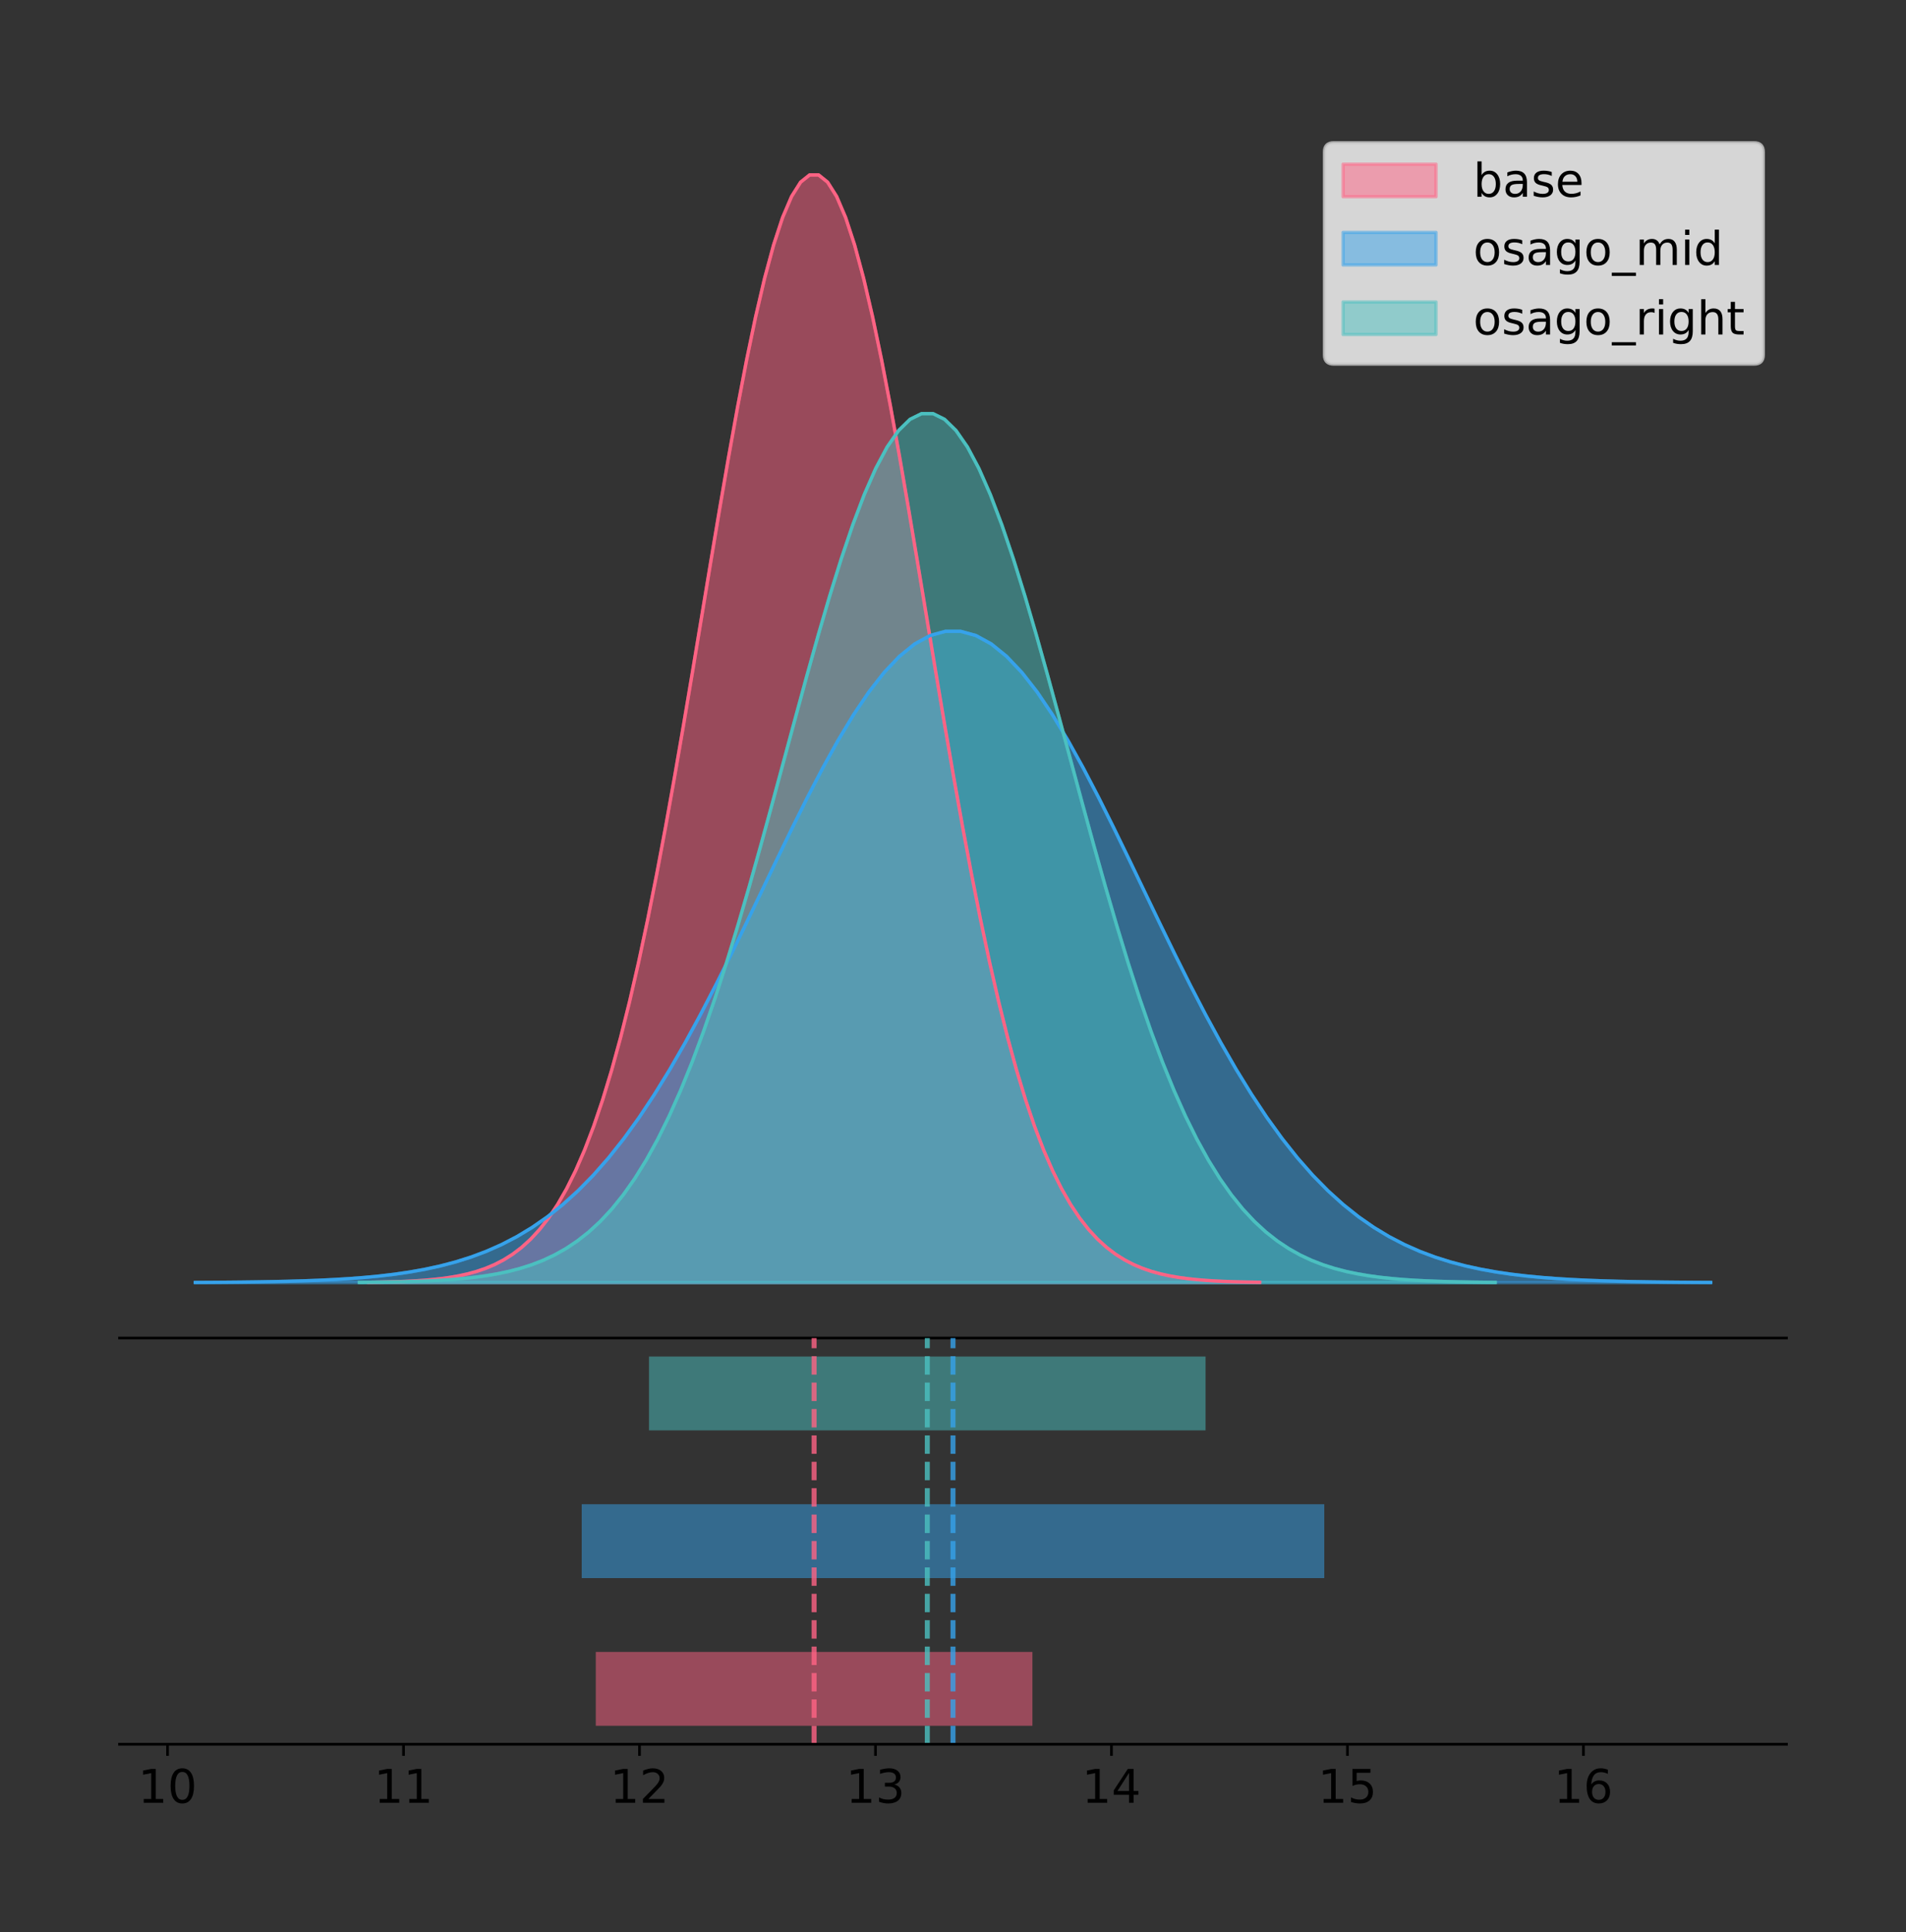 <?xml version="1.0" encoding="utf-8" standalone="no"?>
<!DOCTYPE svg PUBLIC "-//W3C//DTD SVG 1.1//EN"
  "http://www.w3.org/Graphics/SVG/1.1/DTD/svg11.dtd">
<!-- Created with matplotlib (https://matplotlib.org/) -->
<svg height="581.789pt" version="1.1" viewBox="0 0 574.2 581.789" width="574.2pt" xmlns="http://www.w3.org/2000/svg" xmlns:xlink="http://www.w3.org/1999/xlink">
 <rect x="0" y="0" width="574.2" height="581.789" fill="#333333" stroke="none"/>
 <defs>
  <style type="text/css">
*{stroke-linecap:butt;stroke-linejoin:round;}
  </style>
 </defs>
 <g id="figure_1">
  <g id="patch_1">
   <path d="M 0 581.789 
L 574.2 581.789 
L 574.2 0 
L 0 0 
z
" style="fill:none;"/>
  </g>
  <g id="axes_1">
   <g id="patch_2">
    <path d="M 36 402.93 
L 538.2 402.93 
L 538.2 36 
L 36 36 
z
" style="fill:none;"/>
   </g>
   <g id="PolyCollection_1">
    <defs>
     <path d="M 111.031 -195.538 
L 111.031 -195.65 
L 113.742 -195.692 
L 116.454 -195.749 
L 119.165 -195.825 
L 121.877 -195.925 
L 124.589 -196.058 
L 127.3 -196.23 
L 130.012 -196.455 
L 132.723 -196.744 
L 135.435 -197.115 
L 138.147 -197.585 
L 140.858 -198.179 
L 143.57 -198.923 
L 146.282 -199.848 
L 148.993 -200.99 
L 151.705 -202.39 
L 154.416 -204.093 
L 157.128 -206.151 
L 159.84 -208.617 
L 162.551 -211.552 
L 165.263 -215.017 
L 167.975 -219.078 
L 170.686 -223.801 
L 173.398 -229.25 
L 176.109 -235.488 
L 178.821 -242.572 
L 181.533 -250.552 
L 184.244 -259.468 
L 186.956 -269.344 
L 189.667 -280.192 
L 192.379 -292.002 
L 195.091 -304.744 
L 197.802 -318.365 
L 200.514 -332.786 
L 203.226 -347.901 
L 205.937 -363.58 
L 208.649 -379.667 
L 211.36 -395.98 
L 214.072 -412.318 
L 216.784 -428.462 
L 219.495 -444.18 
L 222.207 -459.23 
L 224.919 -473.372 
L 227.63 -486.366 
L 230.342 -497.987 
L 233.053 -508.025 
L 235.765 -516.294 
L 238.477 -522.64 
L 241.188 -526.94 
L 243.9 -529.111 
L 246.611 -529.111 
L 249.323 -526.94 
L 252.035 -522.64 
L 254.746 -516.294 
L 257.458 -508.025 
L 260.17 -497.987 
L 262.881 -486.366 
L 265.593 -473.372 
L 268.304 -459.23 
L 271.016 -444.18 
L 273.728 -428.462 
L 276.439 -412.318 
L 279.151 -395.98 
L 281.863 -379.667 
L 284.574 -363.58 
L 287.286 -347.901 
L 289.997 -332.786 
L 292.709 -318.365 
L 295.421 -304.744 
L 298.132 -292.002 
L 300.844 -280.192 
L 303.555 -269.344 
L 306.267 -259.468 
L 308.979 -250.552 
L 311.69 -242.572 
L 314.402 -235.488 
L 317.114 -229.25 
L 319.825 -223.801 
L 322.537 -219.078 
L 325.248 -215.017 
L 327.96 -211.552 
L 330.672 -208.617 
L 333.383 -206.151 
L 336.095 -204.093 
L 338.807 -202.39 
L 341.518 -200.99 
L 344.23 -199.848 
L 346.941 -198.923 
L 349.653 -198.179 
L 352.365 -197.585 
L 355.076 -197.115 
L 357.788 -196.744 
L 360.499 -196.455 
L 363.211 -196.23 
L 365.923 -196.058 
L 368.634 -195.925 
L 371.346 -195.825 
L 374.058 -195.749 
L 376.769 -195.692 
L 379.481 -195.65 
L 379.481 -195.538 
L 379.481 -195.538 
L 376.769 -195.538 
L 374.058 -195.538 
L 371.346 -195.538 
L 368.634 -195.538 
L 365.923 -195.538 
L 363.211 -195.538 
L 360.499 -195.538 
L 357.788 -195.538 
L 355.076 -195.538 
L 352.365 -195.538 
L 349.653 -195.538 
L 346.941 -195.538 
L 344.23 -195.538 
L 341.518 -195.538 
L 338.807 -195.538 
L 336.095 -195.538 
L 333.383 -195.538 
L 330.672 -195.538 
L 327.96 -195.538 
L 325.248 -195.538 
L 322.537 -195.538 
L 319.825 -195.538 
L 317.114 -195.538 
L 314.402 -195.538 
L 311.69 -195.538 
L 308.979 -195.538 
L 306.267 -195.538 
L 303.555 -195.538 
L 300.844 -195.538 
L 298.132 -195.538 
L 295.421 -195.538 
L 292.709 -195.538 
L 289.997 -195.538 
L 287.286 -195.538 
L 284.574 -195.538 
L 281.863 -195.538 
L 279.151 -195.538 
L 276.439 -195.538 
L 273.728 -195.538 
L 271.016 -195.538 
L 268.304 -195.538 
L 265.593 -195.538 
L 262.881 -195.538 
L 260.17 -195.538 
L 257.458 -195.538 
L 254.746 -195.538 
L 252.035 -195.538 
L 249.323 -195.538 
L 246.611 -195.538 
L 243.9 -195.538 
L 241.188 -195.538 
L 238.477 -195.538 
L 235.765 -195.538 
L 233.053 -195.538 
L 230.342 -195.538 
L 227.63 -195.538 
L 224.919 -195.538 
L 222.207 -195.538 
L 219.495 -195.538 
L 216.784 -195.538 
L 214.072 -195.538 
L 211.36 -195.538 
L 208.649 -195.538 
L 205.937 -195.538 
L 203.226 -195.538 
L 200.514 -195.538 
L 197.802 -195.538 
L 195.091 -195.538 
L 192.379 -195.538 
L 189.667 -195.538 
L 186.956 -195.538 
L 184.244 -195.538 
L 181.533 -195.538 
L 178.821 -195.538 
L 176.109 -195.538 
L 173.398 -195.538 
L 170.686 -195.538 
L 167.975 -195.538 
L 165.263 -195.538 
L 162.551 -195.538 
L 159.84 -195.538 
L 157.128 -195.538 
L 154.416 -195.538 
L 151.705 -195.538 
L 148.993 -195.538 
L 146.282 -195.538 
L 143.57 -195.538 
L 140.858 -195.538 
L 138.147 -195.538 
L 135.435 -195.538 
L 132.723 -195.538 
L 130.012 -195.538 
L 127.3 -195.538 
L 124.589 -195.538 
L 121.877 -195.538 
L 119.165 -195.538 
L 116.454 -195.538 
L 113.742 -195.538 
L 111.031 -195.538 
z
" id="m661def8cc9" style="stroke:#ff6384;stroke-opacity:0.5;"/>
    </defs>
    <g clip-path="url(#p92d3470f95)">
     <use style="fill:#ff6384;fill-opacity:0.5;stroke:#ff6384;stroke-opacity:0.5;" x="0" xlink:href="#m661def8cc9" y="581.789"/>
    </g>
   </g>
   <g id="PolyCollection_2">
    <defs>
     <path d="M 58.827 -195.538 
L 58.827 -195.604 
L 63.439 -195.629 
L 68.05 -195.662 
L 72.662 -195.707 
L 77.274 -195.766 
L 81.885 -195.844 
L 86.497 -195.945 
L 91.108 -196.077 
L 95.72 -196.247 
L 100.331 -196.465 
L 104.943 -196.742 
L 109.555 -197.091 
L 114.166 -197.528 
L 118.778 -198.072 
L 123.389 -198.744 
L 128.001 -199.567 
L 132.612 -200.569 
L 137.224 -201.778 
L 141.836 -203.229 
L 146.447 -204.954 
L 151.059 -206.992 
L 155.67 -209.38 
L 160.282 -212.157 
L 164.893 -215.361 
L 169.505 -219.029 
L 174.117 -223.194 
L 178.728 -227.887 
L 183.34 -233.129 
L 187.951 -238.936 
L 192.563 -245.315 
L 197.174 -252.259 
L 201.786 -259.752 
L 206.398 -267.761 
L 211.009 -276.24 
L 215.621 -285.128 
L 220.232 -294.348 
L 224.844 -303.806 
L 229.455 -313.399 
L 234.067 -323.006 
L 238.679 -332.498 
L 243.29 -341.74 
L 247.902 -350.59 
L 252.513 -358.905 
L 257.125 -366.546 
L 261.736 -373.379 
L 266.348 -379.281 
L 270.96 -384.144 
L 275.571 -387.875 
L 280.183 -390.403 
L 284.794 -391.68 
L 289.406 -391.68 
L 294.017 -390.403 
L 298.629 -387.875 
L 303.24 -384.144 
L 307.852 -379.281 
L 312.464 -373.379 
L 317.075 -366.546 
L 321.687 -358.905 
L 326.298 -350.59 
L 330.91 -341.74 
L 335.521 -332.498 
L 340.133 -323.006 
L 344.745 -313.399 
L 349.356 -303.806 
L 353.968 -294.348 
L 358.579 -285.128 
L 363.191 -276.24 
L 367.802 -267.761 
L 372.414 -259.752 
L 377.026 -252.259 
L 381.637 -245.315 
L 386.249 -238.936 
L 390.86 -233.129 
L 395.472 -227.887 
L 400.083 -223.194 
L 404.695 -219.029 
L 409.307 -215.361 
L 413.918 -212.157 
L 418.53 -209.38 
L 423.141 -206.992 
L 427.753 -204.954 
L 432.364 -203.229 
L 436.976 -201.778 
L 441.588 -200.569 
L 446.199 -199.567 
L 450.811 -198.744 
L 455.422 -198.072 
L 460.034 -197.528 
L 464.645 -197.091 
L 469.257 -196.742 
L 473.869 -196.465 
L 478.48 -196.247 
L 483.092 -196.077 
L 487.703 -195.945 
L 492.315 -195.844 
L 496.926 -195.766 
L 501.538 -195.707 
L 506.15 -195.662 
L 510.761 -195.629 
L 515.373 -195.604 
L 515.373 -195.538 
L 515.373 -195.538 
L 510.761 -195.538 
L 506.15 -195.538 
L 501.538 -195.538 
L 496.926 -195.538 
L 492.315 -195.538 
L 487.703 -195.538 
L 483.092 -195.538 
L 478.48 -195.538 
L 473.869 -195.538 
L 469.257 -195.538 
L 464.645 -195.538 
L 460.034 -195.538 
L 455.422 -195.538 
L 450.811 -195.538 
L 446.199 -195.538 
L 441.588 -195.538 
L 436.976 -195.538 
L 432.364 -195.538 
L 427.753 -195.538 
L 423.141 -195.538 
L 418.53 -195.538 
L 413.918 -195.538 
L 409.307 -195.538 
L 404.695 -195.538 
L 400.083 -195.538 
L 395.472 -195.538 
L 390.86 -195.538 
L 386.249 -195.538 
L 381.637 -195.538 
L 377.026 -195.538 
L 372.414 -195.538 
L 367.802 -195.538 
L 363.191 -195.538 
L 358.579 -195.538 
L 353.968 -195.538 
L 349.356 -195.538 
L 344.745 -195.538 
L 340.133 -195.538 
L 335.521 -195.538 
L 330.91 -195.538 
L 326.298 -195.538 
L 321.687 -195.538 
L 317.075 -195.538 
L 312.464 -195.538 
L 307.852 -195.538 
L 303.24 -195.538 
L 298.629 -195.538 
L 294.017 -195.538 
L 289.406 -195.538 
L 284.794 -195.538 
L 280.183 -195.538 
L 275.571 -195.538 
L 270.96 -195.538 
L 266.348 -195.538 
L 261.736 -195.538 
L 257.125 -195.538 
L 252.513 -195.538 
L 247.902 -195.538 
L 243.29 -195.538 
L 238.679 -195.538 
L 234.067 -195.538 
L 229.455 -195.538 
L 224.844 -195.538 
L 220.232 -195.538 
L 215.621 -195.538 
L 211.009 -195.538 
L 206.398 -195.538 
L 201.786 -195.538 
L 197.174 -195.538 
L 192.563 -195.538 
L 187.951 -195.538 
L 183.34 -195.538 
L 178.728 -195.538 
L 174.117 -195.538 
L 169.505 -195.538 
L 164.893 -195.538 
L 160.282 -195.538 
L 155.67 -195.538 
L 151.059 -195.538 
L 146.447 -195.538 
L 141.836 -195.538 
L 137.224 -195.538 
L 132.612 -195.538 
L 128.001 -195.538 
L 123.389 -195.538 
L 118.778 -195.538 
L 114.166 -195.538 
L 109.555 -195.538 
L 104.943 -195.538 
L 100.331 -195.538 
L 95.72 -195.538 
L 91.108 -195.538 
L 86.497 -195.538 
L 81.885 -195.538 
L 77.274 -195.538 
L 72.662 -195.538 
L 68.05 -195.538 
L 63.439 -195.538 
L 58.827 -195.538 
z
" id="m9fcf0ac31b" style="stroke:#36a2eb;stroke-opacity:0.5;"/>
    </defs>
    <g clip-path="url(#p92d3470f95)">
     <use style="fill:#36a2eb;fill-opacity:0.5;stroke:#36a2eb;stroke-opacity:0.5;" x="0" xlink:href="#m9fcf0ac31b" y="581.789"/>
    </g>
   </g>
   <g id="PolyCollection_3">
    <defs>
     <path d="M 108.266 -195.538 
L 108.266 -195.626 
L 111.722 -195.659 
L 115.179 -195.704 
L 118.635 -195.763 
L 122.091 -195.842 
L 125.548 -195.946 
L 129.004 -196.081 
L 132.461 -196.257 
L 135.917 -196.484 
L 139.374 -196.775 
L 142.83 -197.144 
L 146.286 -197.61 
L 149.743 -198.193 
L 153.199 -198.919 
L 156.656 -199.815 
L 160.112 -200.914 
L 163.568 -202.25 
L 167.025 -203.864 
L 170.481 -205.799 
L 173.938 -208.101 
L 177.394 -210.82 
L 180.85 -214.006 
L 184.307 -217.711 
L 187.763 -221.986 
L 191.22 -226.88 
L 194.676 -232.437 
L 198.133 -238.698 
L 201.589 -245.692 
L 205.045 -253.44 
L 208.502 -261.951 
L 211.958 -271.216 
L 215.415 -281.213 
L 218.871 -291.898 
L 222.327 -303.212 
L 225.784 -315.07 
L 229.24 -327.37 
L 232.697 -339.991 
L 236.153 -352.789 
L 239.609 -365.606 
L 243.066 -378.272 
L 246.522 -390.602 
L 249.979 -402.41 
L 253.435 -413.504 
L 256.891 -423.698 
L 260.348 -432.815 
L 263.804 -440.69 
L 267.261 -447.177 
L 270.717 -452.155 
L 274.174 -455.529 
L 277.63 -457.232 
L 281.086 -457.232 
L 284.543 -455.529 
L 287.999 -452.155 
L 291.456 -447.177 
L 294.912 -440.69 
L 298.368 -432.815 
L 301.825 -423.698 
L 305.281 -413.504 
L 308.738 -402.41 
L 312.194 -390.602 
L 315.65 -378.272 
L 319.107 -365.606 
L 322.563 -352.789 
L 326.02 -339.991 
L 329.476 -327.37 
L 332.933 -315.07 
L 336.389 -303.212 
L 339.845 -291.898 
L 343.302 -281.213 
L 346.758 -271.216 
L 350.215 -261.951 
L 353.671 -253.44 
L 357.127 -245.692 
L 360.584 -238.698 
L 364.04 -232.437 
L 367.497 -226.88 
L 370.953 -221.986 
L 374.409 -217.711 
L 377.866 -214.006 
L 381.322 -210.82 
L 384.779 -208.101 
L 388.235 -205.799 
L 391.692 -203.864 
L 395.148 -202.25 
L 398.604 -200.914 
L 402.061 -199.815 
L 405.517 -198.919 
L 408.974 -198.193 
L 412.43 -197.61 
L 415.886 -197.144 
L 419.343 -196.775 
L 422.799 -196.484 
L 426.256 -196.257 
L 429.712 -196.081 
L 433.168 -195.946 
L 436.625 -195.842 
L 440.081 -195.763 
L 443.538 -195.704 
L 446.994 -195.659 
L 450.45 -195.626 
L 450.45 -195.538 
L 450.45 -195.538 
L 446.994 -195.538 
L 443.538 -195.538 
L 440.081 -195.538 
L 436.625 -195.538 
L 433.168 -195.538 
L 429.712 -195.538 
L 426.256 -195.538 
L 422.799 -195.538 
L 419.343 -195.538 
L 415.886 -195.538 
L 412.43 -195.538 
L 408.974 -195.538 
L 405.517 -195.538 
L 402.061 -195.538 
L 398.604 -195.538 
L 395.148 -195.538 
L 391.692 -195.538 
L 388.235 -195.538 
L 384.779 -195.538 
L 381.322 -195.538 
L 377.866 -195.538 
L 374.409 -195.538 
L 370.953 -195.538 
L 367.497 -195.538 
L 364.04 -195.538 
L 360.584 -195.538 
L 357.127 -195.538 
L 353.671 -195.538 
L 350.215 -195.538 
L 346.758 -195.538 
L 343.302 -195.538 
L 339.845 -195.538 
L 336.389 -195.538 
L 332.933 -195.538 
L 329.476 -195.538 
L 326.02 -195.538 
L 322.563 -195.538 
L 319.107 -195.538 
L 315.65 -195.538 
L 312.194 -195.538 
L 308.738 -195.538 
L 305.281 -195.538 
L 301.825 -195.538 
L 298.368 -195.538 
L 294.912 -195.538 
L 291.456 -195.538 
L 287.999 -195.538 
L 284.543 -195.538 
L 281.086 -195.538 
L 277.63 -195.538 
L 274.174 -195.538 
L 270.717 -195.538 
L 267.261 -195.538 
L 263.804 -195.538 
L 260.348 -195.538 
L 256.891 -195.538 
L 253.435 -195.538 
L 249.979 -195.538 
L 246.522 -195.538 
L 243.066 -195.538 
L 239.609 -195.538 
L 236.153 -195.538 
L 232.697 -195.538 
L 229.24 -195.538 
L 225.784 -195.538 
L 222.327 -195.538 
L 218.871 -195.538 
L 215.415 -195.538 
L 211.958 -195.538 
L 208.502 -195.538 
L 205.045 -195.538 
L 201.589 -195.538 
L 198.133 -195.538 
L 194.676 -195.538 
L 191.22 -195.538 
L 187.763 -195.538 
L 184.307 -195.538 
L 180.85 -195.538 
L 177.394 -195.538 
L 173.938 -195.538 
L 170.481 -195.538 
L 167.025 -195.538 
L 163.568 -195.538 
L 160.112 -195.538 
L 156.656 -195.538 
L 153.199 -195.538 
L 149.743 -195.538 
L 146.286 -195.538 
L 142.83 -195.538 
L 139.374 -195.538 
L 135.917 -195.538 
L 132.461 -195.538 
L 129.004 -195.538 
L 125.548 -195.538 
L 122.091 -195.538 
L 118.635 -195.538 
L 115.179 -195.538 
L 111.722 -195.538 
L 108.266 -195.538 
z
" id="m5052dbb7e9" style="stroke:#4bc0c0;stroke-opacity:0.5;"/>
    </defs>
    <g clip-path="url(#p92d3470f95)">
     <use style="fill:#4bc0c0;fill-opacity:0.5;stroke:#4bc0c0;stroke-opacity:0.5;" x="0" xlink:href="#m5052dbb7e9" y="581.789"/>
    </g>
   </g>
   <g id="line2d_1">
    <path clip-path="url(#p92d3470f95)" d="M 111.031 386.139 
L 113.742 386.097 
L 116.454 386.04 
L 119.165 385.965 
L 121.877 385.864 
L 124.589 385.732 
L 127.3 385.559 
L 130.012 385.334 
L 132.723 385.045 
L 135.435 384.675 
L 138.147 384.204 
L 140.858 383.61 
L 143.57 382.867 
L 146.282 381.941 
L 148.993 380.799 
L 151.705 379.399 
L 154.416 377.696 
L 157.128 375.639 
L 159.84 373.172 
L 162.551 370.238 
L 165.263 366.772 
L 167.975 362.711 
L 170.686 357.989 
L 173.398 352.539 
L 176.109 346.301 
L 178.821 339.217 
L 181.533 331.237 
L 184.244 322.322 
L 186.956 312.445 
L 189.667 301.597 
L 192.379 289.787 
L 195.091 277.045 
L 197.802 263.424 
L 200.514 249.004 
L 203.226 233.888 
L 205.937 218.209 
L 208.649 202.123 
L 211.36 185.809 
L 214.072 169.471 
L 216.784 153.327 
L 219.495 137.61 
L 222.207 122.559 
L 224.919 108.418 
L 227.63 95.423 
L 230.342 83.803 
L 233.053 73.765 
L 235.765 65.495 
L 238.477 59.15 
L 241.188 54.85 
L 243.9 52.679 
L 246.611 52.679 
L 249.323 54.85 
L 252.035 59.15 
L 254.746 65.495 
L 257.458 73.765 
L 260.17 83.803 
L 262.881 95.423 
L 265.593 108.418 
L 268.304 122.559 
L 271.016 137.61 
L 273.728 153.327 
L 276.439 169.471 
L 279.151 185.809 
L 281.863 202.123 
L 284.574 218.209 
L 287.286 233.888 
L 289.997 249.004 
L 292.709 263.424 
L 295.421 277.045 
L 298.132 289.787 
L 300.844 301.597 
L 303.555 312.445 
L 306.267 322.322 
L 308.979 331.237 
L 311.69 339.217 
L 314.402 346.301 
L 317.114 352.539 
L 319.825 357.989 
L 322.537 362.711 
L 325.248 366.772 
L 327.96 370.238 
L 330.672 373.172 
L 333.383 375.639 
L 336.095 377.696 
L 338.807 379.399 
L 341.518 380.799 
L 344.23 381.941 
L 346.941 382.867 
L 349.653 383.61 
L 352.365 384.204 
L 355.076 384.675 
L 357.788 385.045 
L 360.499 385.334 
L 363.211 385.559 
L 365.923 385.732 
L 368.634 385.864 
L 371.346 385.965 
L 374.058 386.04 
L 376.769 386.097 
L 379.481 386.139 
" style="fill:none;stroke:#ff6384;stroke-linecap:square;"/>
   </g>
   <g id="line2d_2">
    <path clip-path="url(#p92d3470f95)" d="M 58.827 386.186 
L 63.439 386.161 
L 68.05 386.127 
L 72.662 386.083 
L 77.274 386.024 
L 81.885 385.946 
L 86.497 385.844 
L 91.108 385.712 
L 95.72 385.542 
L 100.331 385.324 
L 104.943 385.048 
L 109.555 384.698 
L 114.166 384.261 
L 118.778 383.717 
L 123.389 383.046 
L 128.001 382.222 
L 132.612 381.221 
L 137.224 380.011 
L 141.836 378.561 
L 146.447 376.835 
L 151.059 374.798 
L 155.67 372.41 
L 160.282 369.633 
L 164.893 366.429 
L 169.505 362.761 
L 174.117 358.595 
L 178.728 353.903 
L 183.34 348.66 
L 187.951 342.853 
L 192.563 336.475 
L 197.174 329.53 
L 201.786 322.038 
L 206.398 314.029 
L 211.009 305.549 
L 215.621 296.661 
L 220.232 287.442 
L 224.844 277.983 
L 229.455 268.391 
L 234.067 258.784 
L 238.679 249.291 
L 243.29 240.049 
L 247.902 231.199 
L 252.513 222.884 
L 257.125 215.244 
L 261.736 208.41 
L 266.348 202.508 
L 270.96 197.646 
L 275.571 193.914 
L 280.183 191.386 
L 284.794 190.109 
L 289.406 190.109 
L 294.017 191.386 
L 298.629 193.914 
L 303.24 197.646 
L 307.852 202.508 
L 312.464 208.41 
L 317.075 215.244 
L 321.687 222.884 
L 326.298 231.199 
L 330.91 240.049 
L 335.521 249.291 
L 340.133 258.784 
L 344.745 268.391 
L 349.356 277.983 
L 353.968 287.442 
L 358.579 296.661 
L 363.191 305.549 
L 367.802 314.029 
L 372.414 322.038 
L 377.026 329.53 
L 381.637 336.475 
L 386.249 342.853 
L 390.86 348.66 
L 395.472 353.903 
L 400.083 358.595 
L 404.695 362.761 
L 409.307 366.429 
L 413.918 369.633 
L 418.53 372.41 
L 423.141 374.798 
L 427.753 376.835 
L 432.364 378.561 
L 436.976 380.011 
L 441.588 381.221 
L 446.199 382.222 
L 450.811 383.046 
L 455.422 383.717 
L 460.034 384.261 
L 464.645 384.698 
L 469.257 385.048 
L 473.869 385.324 
L 478.48 385.542 
L 483.092 385.712 
L 487.703 385.844 
L 492.315 385.946 
L 496.926 386.024 
L 501.538 386.083 
L 506.15 386.127 
L 510.761 386.161 
L 515.373 386.186 
" style="fill:none;stroke:#36a2eb;stroke-linecap:square;"/>
   </g>
   <g id="line2d_3">
    <path clip-path="url(#p92d3470f95)" d="M 108.266 386.164 
L 111.722 386.13 
L 115.179 386.086 
L 118.635 386.026 
L 122.091 385.948 
L 125.548 385.844 
L 129.004 385.708 
L 132.461 385.532 
L 135.917 385.305 
L 139.374 385.014 
L 142.83 384.645 
L 146.286 384.179 
L 149.743 383.596 
L 153.199 382.87 
L 156.656 381.974 
L 160.112 380.876 
L 163.568 379.54 
L 167.025 377.926 
L 170.481 375.991 
L 173.938 373.688 
L 177.394 370.97 
L 180.85 367.784 
L 184.307 364.079 
L 187.763 359.804 
L 191.22 354.91 
L 194.676 349.352 
L 198.133 343.091 
L 201.589 336.097 
L 205.045 328.349 
L 208.502 319.839 
L 211.958 310.573 
L 215.415 300.577 
L 218.871 289.891 
L 222.327 278.578 
L 225.784 266.72 
L 229.24 254.419 
L 232.697 241.799 
L 236.153 229.001 
L 239.609 216.183 
L 243.066 203.518 
L 246.522 191.187 
L 249.979 179.38 
L 253.435 168.286 
L 256.891 158.091 
L 260.348 148.975 
L 263.804 141.1 
L 267.261 134.612 
L 270.717 129.634 
L 274.174 126.261 
L 277.63 124.557 
L 281.086 124.557 
L 284.543 126.261 
L 287.999 129.634 
L 291.456 134.612 
L 294.912 141.1 
L 298.368 148.975 
L 301.825 158.091 
L 305.281 168.286 
L 308.738 179.38 
L 312.194 191.187 
L 315.65 203.518 
L 319.107 216.183 
L 322.563 229.001 
L 326.02 241.799 
L 329.476 254.419 
L 332.933 266.72 
L 336.389 278.578 
L 339.845 289.891 
L 343.302 300.577 
L 346.758 310.573 
L 350.215 319.839 
L 353.671 328.349 
L 357.127 336.097 
L 360.584 343.091 
L 364.04 349.352 
L 367.497 354.91 
L 370.953 359.804 
L 374.409 364.079 
L 377.866 367.784 
L 381.322 370.97 
L 384.779 373.688 
L 388.235 375.991 
L 391.692 377.926 
L 395.148 379.54 
L 398.604 380.876 
L 402.061 381.974 
L 405.517 382.87 
L 408.974 383.596 
L 412.43 384.179 
L 415.886 384.645 
L 419.343 385.014 
L 422.799 385.305 
L 426.256 385.532 
L 429.712 385.708 
L 433.168 385.844 
L 436.625 385.948 
L 440.081 386.026 
L 443.538 386.086 
L 446.994 386.13 
L 450.45 386.164 
" style="fill:none;stroke:#4bc0c0;stroke-linecap:square;"/>
   </g>
   <g id="patch_3">
    <path d="M 36 402.93 
L 538.2 402.93 
" style="fill:none;stroke:#000000;stroke-linecap:square;stroke-linejoin:miter;stroke-width:0.8;"/>
   </g>
   <g id="legend_1">
    <g id="patch_4">
     <path d="M 401.814 109.627 
L 528.4 109.627 
Q 531.2 109.627 531.2 106.827 
L 531.2 45.8 
Q 531.2 43 528.4 43 
L 401.814 43 
Q 399.014 43 399.014 45.8 
L 399.014 106.827 
Q 399.014 109.627 401.814 109.627 
z
" style="fill:#ffffff;opacity:0.8;stroke:#cccccc;stroke-linejoin:miter;"/>
    </g>
    <g id="patch_5">
     <path d="M 404.614 59.238 
L 432.614 59.238 
L 432.614 49.438 
L 404.614 49.438 
z
" style="fill:#ff6384;opacity:0.5;stroke:#ff6384;stroke-linejoin:miter;"/>
    </g>
    <g id="text_1">
     <!-- base -->
     <defs>
      <path d="M 48.688 27.297 
Q 48.688 37.203 44.609 42.844 
Q 40.531 48.484 33.406 48.484 
Q 26.266 48.484 22.188 42.844 
Q 18.109 37.203 18.109 27.297 
Q 18.109 17.391 22.188 11.75 
Q 26.266 6.109 33.406 6.109 
Q 40.531 6.109 44.609 11.75 
Q 48.688 17.391 48.688 27.297 
z
M 18.109 46.391 
Q 20.953 51.266 25.266 53.625 
Q 29.594 56 35.594 56 
Q 45.562 56 51.781 48.094 
Q 58.016 40.188 58.016 27.297 
Q 58.016 14.406 51.781 6.484 
Q 45.562 -1.422 35.594 -1.422 
Q 29.594 -1.422 25.266 0.953 
Q 20.953 3.328 18.109 8.203 
L 18.109 0 
L 9.078 0 
L 9.078 75.984 
L 18.109 75.984 
z
" id="DejaVuSans-98"/>
      <path d="M 34.281 27.484 
Q 23.391 27.484 19.188 25 
Q 14.984 22.516 14.984 16.5 
Q 14.984 11.719 18.141 8.906 
Q 21.297 6.109 26.703 6.109 
Q 34.188 6.109 38.703 11.406 
Q 43.219 16.703 43.219 25.484 
L 43.219 27.484 
z
M 52.203 31.203 
L 52.203 0 
L 43.219 0 
L 43.219 8.297 
Q 40.141 3.328 35.547 0.953 
Q 30.953 -1.422 24.312 -1.422 
Q 15.922 -1.422 10.953 3.297 
Q 6 8.016 6 15.922 
Q 6 25.141 12.172 29.828 
Q 18.359 34.516 30.609 34.516 
L 43.219 34.516 
L 43.219 35.406 
Q 43.219 41.609 39.141 45 
Q 35.062 48.391 27.688 48.391 
Q 23 48.391 18.547 47.266 
Q 14.109 46.141 10.016 43.891 
L 10.016 52.203 
Q 14.938 54.109 19.578 55.047 
Q 24.219 56 28.609 56 
Q 40.484 56 46.344 49.844 
Q 52.203 43.703 52.203 31.203 
z
" id="DejaVuSans-97"/>
      <path d="M 44.281 53.078 
L 44.281 44.578 
Q 40.484 46.531 36.375 47.5 
Q 32.281 48.484 27.875 48.484 
Q 21.188 48.484 17.844 46.438 
Q 14.5 44.391 14.5 40.281 
Q 14.5 37.156 16.891 35.375 
Q 19.281 33.594 26.516 31.984 
L 29.594 31.297 
Q 39.156 29.25 43.188 25.516 
Q 47.219 21.781 47.219 15.094 
Q 47.219 7.469 41.188 3.016 
Q 35.156 -1.422 24.609 -1.422 
Q 20.219 -1.422 15.453 -0.562 
Q 10.688 0.297 5.422 2 
L 5.422 11.281 
Q 10.406 8.688 15.234 7.391 
Q 20.062 6.109 24.812 6.109 
Q 31.156 6.109 34.562 8.281 
Q 37.984 10.453 37.984 14.406 
Q 37.984 18.062 35.516 20.016 
Q 33.062 21.969 24.703 23.781 
L 21.578 24.516 
Q 13.234 26.266 9.516 29.906 
Q 5.812 33.547 5.812 39.891 
Q 5.812 47.609 11.281 51.797 
Q 16.75 56 26.812 56 
Q 31.781 56 36.172 55.266 
Q 40.578 54.547 44.281 53.078 
z
" id="DejaVuSans-115"/>
      <path d="M 56.203 29.594 
L 56.203 25.203 
L 14.891 25.203 
Q 15.484 15.922 20.484 11.062 
Q 25.484 6.203 34.422 6.203 
Q 39.594 6.203 44.453 7.469 
Q 49.312 8.734 54.109 11.281 
L 54.109 2.781 
Q 49.266 0.734 44.188 -0.344 
Q 39.109 -1.422 33.891 -1.422 
Q 20.797 -1.422 13.156 6.188 
Q 5.516 13.812 5.516 26.812 
Q 5.516 40.234 12.766 48.109 
Q 20.016 56 32.328 56 
Q 43.359 56 49.781 48.891 
Q 56.203 41.797 56.203 29.594 
z
M 47.219 32.234 
Q 47.125 39.594 43.094 43.984 
Q 39.062 48.391 32.422 48.391 
Q 24.906 48.391 20.391 44.141 
Q 15.875 39.891 15.188 32.172 
z
" id="DejaVuSans-101"/>
     </defs>
     <g transform="translate(443.814 59.238)scale(0.14 -0.14)">
      <use xlink:href="#DejaVuSans-98"/>
      <use x="63.477" xlink:href="#DejaVuSans-97"/>
      <use x="124.756" xlink:href="#DejaVuSans-115"/>
      <use x="176.855" xlink:href="#DejaVuSans-101"/>
     </g>
    </g>
    <g id="patch_6">
     <path d="M 404.614 79.787 
L 432.614 79.787 
L 432.614 69.987 
L 404.614 69.987 
z
" style="fill:#36a2eb;opacity:0.5;stroke:#36a2eb;stroke-linejoin:miter;"/>
    </g>
    <g id="text_2">
     <!-- osago_mid -->
     <defs>
      <path d="M 30.609 48.391 
Q 23.391 48.391 19.188 42.75 
Q 14.984 37.109 14.984 27.297 
Q 14.984 17.484 19.156 11.844 
Q 23.344 6.203 30.609 6.203 
Q 37.797 6.203 41.984 11.859 
Q 46.188 17.531 46.188 27.297 
Q 46.188 37.016 41.984 42.703 
Q 37.797 48.391 30.609 48.391 
z
M 30.609 56 
Q 42.328 56 49.016 48.375 
Q 55.719 40.766 55.719 27.297 
Q 55.719 13.875 49.016 6.219 
Q 42.328 -1.422 30.609 -1.422 
Q 18.844 -1.422 12.172 6.219 
Q 5.516 13.875 5.516 27.297 
Q 5.516 40.766 12.172 48.375 
Q 18.844 56 30.609 56 
z
" id="DejaVuSans-111"/>
      <path d="M 45.406 27.984 
Q 45.406 37.75 41.375 43.109 
Q 37.359 48.484 30.078 48.484 
Q 22.859 48.484 18.828 43.109 
Q 14.797 37.75 14.797 27.984 
Q 14.797 18.266 18.828 12.891 
Q 22.859 7.516 30.078 7.516 
Q 37.359 7.516 41.375 12.891 
Q 45.406 18.266 45.406 27.984 
z
M 54.391 6.781 
Q 54.391 -7.172 48.188 -13.984 
Q 42 -20.797 29.203 -20.797 
Q 24.469 -20.797 20.266 -20.094 
Q 16.062 -19.391 12.109 -17.922 
L 12.109 -9.188 
Q 16.062 -11.328 19.922 -12.344 
Q 23.781 -13.375 27.781 -13.375 
Q 36.625 -13.375 41.016 -8.766 
Q 45.406 -4.156 45.406 5.172 
L 45.406 9.625 
Q 42.625 4.781 38.281 2.391 
Q 33.938 0 27.875 0 
Q 17.828 0 11.672 7.656 
Q 5.516 15.328 5.516 27.984 
Q 5.516 40.672 11.672 48.328 
Q 17.828 56 27.875 56 
Q 33.938 56 38.281 53.609 
Q 42.625 51.219 45.406 46.391 
L 45.406 54.688 
L 54.391 54.688 
z
" id="DejaVuSans-103"/>
      <path d="M 50.984 -16.609 
L 50.984 -23.578 
L -0.984 -23.578 
L -0.984 -16.609 
z
" id="DejaVuSans-95"/>
      <path d="M 52 44.188 
Q 55.375 50.25 60.062 53.125 
Q 64.75 56 71.094 56 
Q 79.641 56 84.281 50.016 
Q 88.922 44.047 88.922 33.016 
L 88.922 0 
L 79.891 0 
L 79.891 32.719 
Q 79.891 40.578 77.094 44.375 
Q 74.312 48.188 68.609 48.188 
Q 61.625 48.188 57.562 43.547 
Q 53.516 38.922 53.516 30.906 
L 53.516 0 
L 44.484 0 
L 44.484 32.719 
Q 44.484 40.625 41.703 44.406 
Q 38.922 48.188 33.109 48.188 
Q 26.219 48.188 22.156 43.531 
Q 18.109 38.875 18.109 30.906 
L 18.109 0 
L 9.078 0 
L 9.078 54.688 
L 18.109 54.688 
L 18.109 46.188 
Q 21.188 51.219 25.484 53.609 
Q 29.781 56 35.688 56 
Q 41.656 56 45.828 52.969 
Q 50 49.953 52 44.188 
z
" id="DejaVuSans-109"/>
      <path d="M 9.422 54.688 
L 18.406 54.688 
L 18.406 0 
L 9.422 0 
z
M 9.422 75.984 
L 18.406 75.984 
L 18.406 64.594 
L 9.422 64.594 
z
" id="DejaVuSans-105"/>
      <path d="M 45.406 46.391 
L 45.406 75.984 
L 54.391 75.984 
L 54.391 0 
L 45.406 0 
L 45.406 8.203 
Q 42.578 3.328 38.25 0.953 
Q 33.938 -1.422 27.875 -1.422 
Q 17.969 -1.422 11.734 6.484 
Q 5.516 14.406 5.516 27.297 
Q 5.516 40.188 11.734 48.094 
Q 17.969 56 27.875 56 
Q 33.938 56 38.25 53.625 
Q 42.578 51.266 45.406 46.391 
z
M 14.797 27.297 
Q 14.797 17.391 18.875 11.75 
Q 22.953 6.109 30.078 6.109 
Q 37.203 6.109 41.297 11.75 
Q 45.406 17.391 45.406 27.297 
Q 45.406 37.203 41.297 42.844 
Q 37.203 48.484 30.078 48.484 
Q 22.953 48.484 18.875 42.844 
Q 14.797 37.203 14.797 27.297 
z
" id="DejaVuSans-100"/>
     </defs>
     <g transform="translate(443.814 79.787)scale(0.14 -0.14)">
      <use xlink:href="#DejaVuSans-111"/>
      <use x="61.182" xlink:href="#DejaVuSans-115"/>
      <use x="113.281" xlink:href="#DejaVuSans-97"/>
      <use x="174.561" xlink:href="#DejaVuSans-103"/>
      <use x="238.037" xlink:href="#DejaVuSans-111"/>
      <use x="299.219" xlink:href="#DejaVuSans-95"/>
      <use x="349.219" xlink:href="#DejaVuSans-109"/>
      <use x="446.631" xlink:href="#DejaVuSans-105"/>
      <use x="474.414" xlink:href="#DejaVuSans-100"/>
     </g>
    </g>
    <g id="patch_7">
     <path d="M 404.614 100.726 
L 432.614 100.726 
L 432.614 90.926 
L 404.614 90.926 
z
" style="fill:#4bc0c0;opacity:0.5;stroke:#4bc0c0;stroke-linejoin:miter;"/>
    </g>
    <g id="text_3">
     <!-- osago_right -->
     <defs>
      <path d="M 41.109 46.297 
Q 39.594 47.172 37.812 47.578 
Q 36.031 48 33.891 48 
Q 26.266 48 22.188 43.047 
Q 18.109 38.094 18.109 28.812 
L 18.109 0 
L 9.078 0 
L 9.078 54.688 
L 18.109 54.688 
L 18.109 46.188 
Q 20.953 51.172 25.484 53.578 
Q 30.031 56 36.531 56 
Q 37.453 56 38.578 55.875 
Q 39.703 55.766 41.062 55.516 
z
" id="DejaVuSans-114"/>
      <path d="M 54.891 33.016 
L 54.891 0 
L 45.906 0 
L 45.906 32.719 
Q 45.906 40.484 42.875 44.328 
Q 39.844 48.188 33.797 48.188 
Q 26.516 48.188 22.312 43.547 
Q 18.109 38.922 18.109 30.906 
L 18.109 0 
L 9.078 0 
L 9.078 75.984 
L 18.109 75.984 
L 18.109 46.188 
Q 21.344 51.125 25.703 53.562 
Q 30.078 56 35.797 56 
Q 45.219 56 50.047 50.172 
Q 54.891 44.344 54.891 33.016 
z
" id="DejaVuSans-104"/>
      <path d="M 18.312 70.219 
L 18.312 54.688 
L 36.812 54.688 
L 36.812 47.703 
L 18.312 47.703 
L 18.312 18.016 
Q 18.312 11.328 20.141 9.422 
Q 21.969 7.516 27.594 7.516 
L 36.812 7.516 
L 36.812 0 
L 27.594 0 
Q 17.188 0 13.234 3.875 
Q 9.281 7.766 9.281 18.016 
L 9.281 47.703 
L 2.688 47.703 
L 2.688 54.688 
L 9.281 54.688 
L 9.281 70.219 
z
" id="DejaVuSans-116"/>
     </defs>
     <g transform="translate(443.814 100.726)scale(0.14 -0.14)">
      <use xlink:href="#DejaVuSans-111"/>
      <use x="61.182" xlink:href="#DejaVuSans-115"/>
      <use x="113.281" xlink:href="#DejaVuSans-97"/>
      <use x="174.561" xlink:href="#DejaVuSans-103"/>
      <use x="238.037" xlink:href="#DejaVuSans-111"/>
      <use x="299.219" xlink:href="#DejaVuSans-95"/>
      <use x="349.219" xlink:href="#DejaVuSans-114"/>
      <use x="390.332" xlink:href="#DejaVuSans-105"/>
      <use x="418.115" xlink:href="#DejaVuSans-103"/>
      <use x="481.592" xlink:href="#DejaVuSans-104"/>
      <use x="544.971" xlink:href="#DejaVuSans-116"/>
     </g>
    </g>
   </g>
  </g>
  <g id="axes_2">
   <g id="patch_8">
    <path d="M 36 525.24 
L 538.2 525.24 
L 538.2 402.93 
L 36 402.93 
z
" style="fill:none;"/>
   </g>
   <g id="patch_9">
    <path clip-path="url(#p95c00cf49b)" d="M 179.485 519.68 
L 311.026 519.68 
L 311.026 497.442 
L 179.485 497.442 
z
" style="fill:#ff6384;opacity:0.5;"/>
   </g>
   <g id="patch_10">
    <path clip-path="url(#p95c00cf49b)" d="M 175.246 475.204 
L 398.954 475.204 
L 398.954 452.966 
L 175.246 452.966 
z
" style="fill:#36a2eb;opacity:0.5;"/>
   </g>
   <g id="patch_11">
    <path clip-path="url(#p95c00cf49b)" d="M 195.523 430.728 
L 363.193 430.728 
L 363.193 408.49 
L 195.523 408.49 
z
" style="fill:#4bc0c0;opacity:0.5;"/>
   </g>
   <g id="matplotlib.axis_1">
    <g id="xtick_1">
     <g id="line2d_4">
      <defs>
       <path d="M 0 0 
L 0 3.5 
" id="mfe55cdbca9" style="stroke:#000000;stroke-width:0.8;"/>
      </defs>
      <g>
       <use style="stroke:#000000;stroke-width:0.8;" x="50.473" xlink:href="#mfe55cdbca9" y="525.24"/>
      </g>
     </g>
     <g id="text_4">
      <!-- 10 -->
      <defs>
       <path d="M 12.406 8.297 
L 28.516 8.297 
L 28.516 63.922 
L 10.984 60.406 
L 10.984 69.391 
L 28.422 72.906 
L 38.281 72.906 
L 38.281 8.297 
L 54.391 8.297 
L 54.391 0 
L 12.406 0 
z
" id="DejaVuSans-49"/>
       <path d="M 31.781 66.406 
Q 24.172 66.406 20.328 58.906 
Q 16.5 51.422 16.5 36.375 
Q 16.5 21.391 20.328 13.891 
Q 24.172 6.391 31.781 6.391 
Q 39.453 6.391 43.281 13.891 
Q 47.125 21.391 47.125 36.375 
Q 47.125 51.422 43.281 58.906 
Q 39.453 66.406 31.781 66.406 
z
M 31.781 74.219 
Q 44.047 74.219 50.516 64.516 
Q 56.984 54.828 56.984 36.375 
Q 56.984 17.969 50.516 8.266 
Q 44.047 -1.422 31.781 -1.422 
Q 19.531 -1.422 13.062 8.266 
Q 6.594 17.969 6.594 36.375 
Q 6.594 54.828 13.062 64.516 
Q 19.531 74.219 31.781 74.219 
z
" id="DejaVuSans-48"/>
      </defs>
      <g transform="translate(41.565 542.878)scale(0.14 -0.14)">
       <use xlink:href="#DejaVuSans-49"/>
       <use x="63.623" xlink:href="#DejaVuSans-48"/>
      </g>
     </g>
    </g>
    <g id="xtick_2">
     <g id="line2d_5">
      <g>
       <use style="stroke:#000000;stroke-width:0.8;" x="121.564" xlink:href="#mfe55cdbca9" y="525.24"/>
      </g>
     </g>
     <g id="text_5">
      <!-- 11 -->
      <g transform="translate(112.656 542.878)scale(0.14 -0.14)">
       <use xlink:href="#DejaVuSans-49"/>
       <use x="63.623" xlink:href="#DejaVuSans-49"/>
      </g>
     </g>
    </g>
    <g id="xtick_3">
     <g id="line2d_6">
      <g>
       <use style="stroke:#000000;stroke-width:0.8;" x="192.655" xlink:href="#mfe55cdbca9" y="525.24"/>
      </g>
     </g>
     <g id="text_6">
      <!-- 12 -->
      <defs>
       <path d="M 19.188 8.297 
L 53.609 8.297 
L 53.609 0 
L 7.328 0 
L 7.328 8.297 
Q 12.938 14.109 22.625 23.891 
Q 32.328 33.688 34.812 36.531 
Q 39.547 41.844 41.422 45.531 
Q 43.312 49.219 43.312 52.781 
Q 43.312 58.594 39.234 62.25 
Q 35.156 65.922 28.609 65.922 
Q 23.969 65.922 18.812 64.312 
Q 13.672 62.703 7.812 59.422 
L 7.812 69.391 
Q 13.766 71.781 18.938 73 
Q 24.125 74.219 28.422 74.219 
Q 39.75 74.219 46.484 68.547 
Q 53.219 62.891 53.219 53.422 
Q 53.219 48.922 51.531 44.891 
Q 49.859 40.875 45.406 35.406 
Q 44.188 33.984 37.641 27.219 
Q 31.109 20.453 19.188 8.297 
z
" id="DejaVuSans-50"/>
      </defs>
      <g transform="translate(183.748 542.878)scale(0.14 -0.14)">
       <use xlink:href="#DejaVuSans-49"/>
       <use x="63.623" xlink:href="#DejaVuSans-50"/>
      </g>
     </g>
    </g>
    <g id="xtick_4">
     <g id="line2d_7">
      <g>
       <use style="stroke:#000000;stroke-width:0.8;" x="263.747" xlink:href="#mfe55cdbca9" y="525.24"/>
      </g>
     </g>
     <g id="text_7">
      <!-- 13 -->
      <defs>
       <path d="M 40.578 39.312 
Q 47.656 37.797 51.625 33 
Q 55.609 28.219 55.609 21.188 
Q 55.609 10.406 48.188 4.484 
Q 40.766 -1.422 27.094 -1.422 
Q 22.516 -1.422 17.656 -0.516 
Q 12.797 0.391 7.625 2.203 
L 7.625 11.719 
Q 11.719 9.328 16.594 8.109 
Q 21.484 6.891 26.812 6.891 
Q 36.078 6.891 40.938 10.547 
Q 45.797 14.203 45.797 21.188 
Q 45.797 27.641 41.281 31.266 
Q 36.766 34.906 28.719 34.906 
L 20.219 34.906 
L 20.219 43.016 
L 29.109 43.016 
Q 36.375 43.016 40.234 45.922 
Q 44.094 48.828 44.094 54.297 
Q 44.094 59.906 40.109 62.906 
Q 36.141 65.922 28.719 65.922 
Q 24.656 65.922 20.016 65.031 
Q 15.375 64.156 9.812 62.312 
L 9.812 71.094 
Q 15.438 72.656 20.344 73.438 
Q 25.25 74.219 29.594 74.219 
Q 40.828 74.219 47.359 69.109 
Q 53.906 64.016 53.906 55.328 
Q 53.906 49.266 50.438 45.094 
Q 46.969 40.922 40.578 39.312 
z
" id="DejaVuSans-51"/>
      </defs>
      <g transform="translate(254.839 542.878)scale(0.14 -0.14)">
       <use xlink:href="#DejaVuSans-49"/>
       <use x="63.623" xlink:href="#DejaVuSans-51"/>
      </g>
     </g>
    </g>
    <g id="xtick_5">
     <g id="line2d_8">
      <g>
       <use style="stroke:#000000;stroke-width:0.8;" x="334.838" xlink:href="#mfe55cdbca9" y="525.24"/>
      </g>
     </g>
     <g id="text_8">
      <!-- 14 -->
      <defs>
       <path d="M 37.797 64.312 
L 12.891 25.391 
L 37.797 25.391 
z
M 35.203 72.906 
L 47.609 72.906 
L 47.609 25.391 
L 58.016 25.391 
L 58.016 17.188 
L 47.609 17.188 
L 47.609 0 
L 37.797 0 
L 37.797 17.188 
L 4.891 17.188 
L 4.891 26.703 
z
" id="DejaVuSans-52"/>
      </defs>
      <g transform="translate(325.93 542.878)scale(0.14 -0.14)">
       <use xlink:href="#DejaVuSans-49"/>
       <use x="63.623" xlink:href="#DejaVuSans-52"/>
      </g>
     </g>
    </g>
    <g id="xtick_6">
     <g id="line2d_9">
      <g>
       <use style="stroke:#000000;stroke-width:0.8;" x="405.929" xlink:href="#mfe55cdbca9" y="525.24"/>
      </g>
     </g>
     <g id="text_9">
      <!-- 15 -->
      <defs>
       <path d="M 10.797 72.906 
L 49.516 72.906 
L 49.516 64.594 
L 19.828 64.594 
L 19.828 46.734 
Q 21.969 47.469 24.109 47.828 
Q 26.266 48.188 28.422 48.188 
Q 40.625 48.188 47.75 41.5 
Q 54.891 34.812 54.891 23.391 
Q 54.891 11.625 47.562 5.094 
Q 40.234 -1.422 26.906 -1.422 
Q 22.312 -1.422 17.547 -0.641 
Q 12.797 0.141 7.719 1.703 
L 7.719 11.625 
Q 12.109 9.234 16.797 8.062 
Q 21.484 6.891 26.703 6.891 
Q 35.156 6.891 40.078 11.328 
Q 45.016 15.766 45.016 23.391 
Q 45.016 31 40.078 35.438 
Q 35.156 39.891 26.703 39.891 
Q 22.75 39.891 18.812 39.016 
Q 14.891 38.141 10.797 36.281 
z
" id="DejaVuSans-53"/>
      </defs>
      <g transform="translate(397.022 542.878)scale(0.14 -0.14)">
       <use xlink:href="#DejaVuSans-49"/>
       <use x="63.623" xlink:href="#DejaVuSans-53"/>
      </g>
     </g>
    </g>
    <g id="xtick_7">
     <g id="line2d_10">
      <g>
       <use style="stroke:#000000;stroke-width:0.8;" x="477.02" xlink:href="#mfe55cdbca9" y="525.24"/>
      </g>
     </g>
     <g id="text_10">
      <!-- 16 -->
      <defs>
       <path d="M 33.016 40.375 
Q 26.375 40.375 22.484 35.828 
Q 18.609 31.297 18.609 23.391 
Q 18.609 15.531 22.484 10.953 
Q 26.375 6.391 33.016 6.391 
Q 39.656 6.391 43.531 10.953 
Q 47.406 15.531 47.406 23.391 
Q 47.406 31.297 43.531 35.828 
Q 39.656 40.375 33.016 40.375 
z
M 52.594 71.297 
L 52.594 62.312 
Q 48.875 64.062 45.094 64.984 
Q 41.312 65.922 37.594 65.922 
Q 27.828 65.922 22.672 59.328 
Q 17.531 52.734 16.797 39.406 
Q 19.672 43.656 24.016 45.922 
Q 28.375 48.188 33.594 48.188 
Q 44.578 48.188 50.953 41.516 
Q 57.328 34.859 57.328 23.391 
Q 57.328 12.156 50.688 5.359 
Q 44.047 -1.422 33.016 -1.422 
Q 20.359 -1.422 13.672 8.266 
Q 6.984 17.969 6.984 36.375 
Q 6.984 53.656 15.188 63.938 
Q 23.391 74.219 37.203 74.219 
Q 40.922 74.219 44.703 73.484 
Q 48.484 72.75 52.594 71.297 
z
" id="DejaVuSans-54"/>
      </defs>
      <g transform="translate(468.113 542.878)scale(0.14 -0.14)">
       <use xlink:href="#DejaVuSans-49"/>
       <use x="63.623" xlink:href="#DejaVuSans-54"/>
      </g>
     </g>
    </g>
   </g>
   <g id="line2d_11">
    <path clip-path="url(#p95c00cf49b)" d="M 245.256 525.24 
L 245.256 402.93 
" style="fill:none;stroke:#ff6384;stroke-dasharray:5.55,2.4;stroke-dashoffset:0;stroke-opacity:0.8;stroke-width:1.5;"/>
   </g>
   <g id="line2d_12">
    <path clip-path="url(#p95c00cf49b)" d="M 287.1 525.24 
L 287.1 402.93 
" style="fill:none;stroke:#36a2eb;stroke-dasharray:5.55,2.4;stroke-dashoffset:0;stroke-opacity:0.8;stroke-width:1.5;"/>
   </g>
   <g id="line2d_13">
    <path clip-path="url(#p95c00cf49b)" d="M 279.358 525.24 
L 279.358 402.93 
" style="fill:none;stroke:#4bc0c0;stroke-dasharray:5.55,2.4;stroke-dashoffset:0;stroke-opacity:0.8;stroke-width:1.5;"/>
   </g>
   <g id="patch_12">
    <path d="M 36 525.24 
L 538.2 525.24 
" style="fill:none;stroke:#000000;stroke-linecap:square;stroke-linejoin:miter;stroke-width:0.8;"/>
   </g>
  </g>
 </g>
 <defs>
  <clipPath id="p92d3470f95">
   <rect height="366.93" width="502.2" x="36" y="36"/>
  </clipPath>
  <clipPath id="p95c00cf49b">
   <rect height="122.31" width="502.2" x="36" y="402.93"/>
  </clipPath>
 </defs>
</svg>
